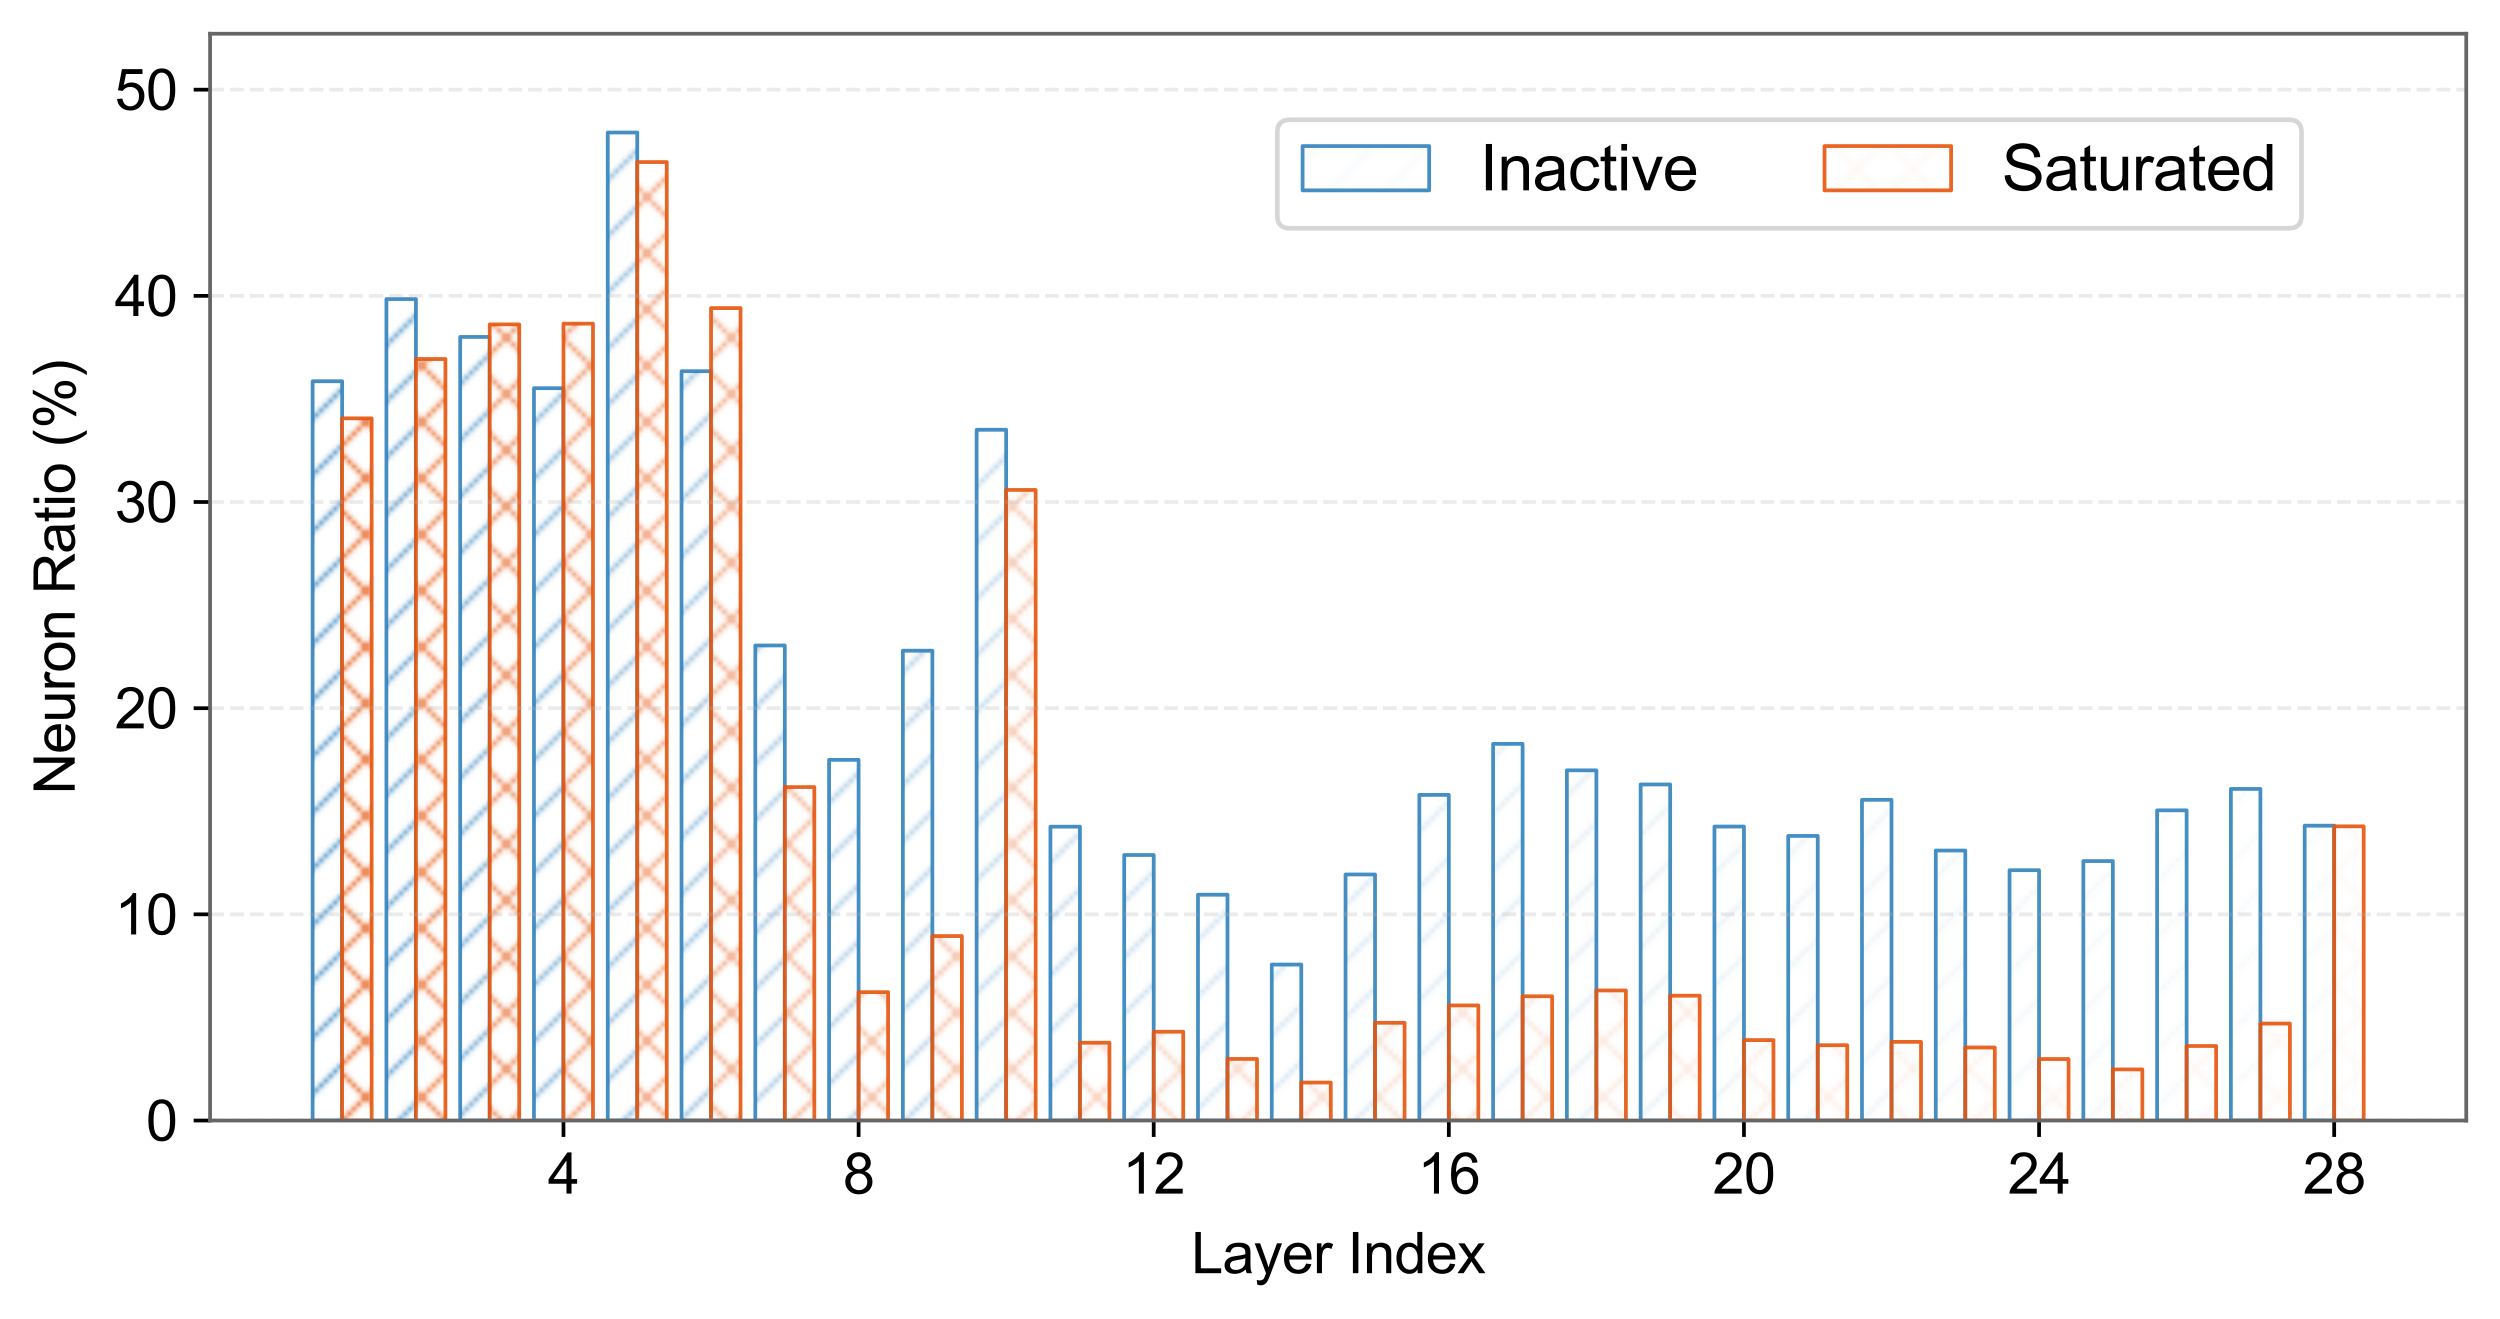 <?xml version="1.0" encoding="utf-8" standalone="no"?>
<!DOCTYPE svg PUBLIC "-//W3C//DTD SVG 1.1//EN"
  "http://www.w3.org/Graphics/SVG/1.1/DTD/svg11.dtd">
<svg xmlns:xlink="http://www.w3.org/1999/xlink" width="533.231pt" height="281.289pt" viewBox="0 0 533.231 281.289" xmlns="http://www.w3.org/2000/svg" version="1.1">
 <defs>
  <style type="text/css">*{stroke-linejoin: round; stroke-linecap: butt}</style>
 </defs>
 <g id="figure_1">
  <g id="patch_1">
   <path d="M 0 281.289 
L 533.231 281.289 
L 533.231 0 
L 0 0 
z
" style="fill: #ffffff"/>
  </g>
  <g id="axes_1">
   <g id="patch_2">
    <path d="M 44.807 239 
L 526.031 239 
L 526.031 7.2 
L 44.807 7.2 
z
" style="fill: #ffffff"/>
   </g>
   <g id="patch_3">
    <path d="M 66.681 239 
L 72.976 239 
L 72.976 81.314 
L 66.681 81.314 
z
" clip-path="url(#pd4baf817d5)" style="fill: url(#h9d0a5154a1); opacity: 0.9; stroke: #3182bd; stroke-width: 0.8; stroke-linejoin: miter"/>
   </g>
   <g id="patch_4">
    <path d="M 82.418 239 
L 88.712 239 
L 88.712 63.789 
L 82.418 63.789 
z
" clip-path="url(#pd4baf817d5)" style="fill: url(#h9d0a5154a1); opacity: 0.9; stroke: #3182bd; stroke-width: 0.8; stroke-linejoin: miter"/>
   </g>
   <g id="patch_5">
    <path d="M 98.154 239 
L 104.449 239 
L 104.449 71.867 
L 98.154 71.867 
z
" clip-path="url(#pd4baf817d5)" style="fill: url(#h9d0a5154a1); opacity: 0.9; stroke: #3182bd; stroke-width: 0.8; stroke-linejoin: miter"/>
   </g>
   <g id="patch_6">
    <path d="M 113.891 239 
L 120.186 239 
L 120.186 82.8 
L 113.891 82.8 
z
" clip-path="url(#pd4baf817d5)" style="fill: url(#h9d0a5154a1); opacity: 0.9; stroke: #3182bd; stroke-width: 0.8; stroke-linejoin: miter"/>
   </g>
   <g id="patch_7">
    <path d="M 129.628 239 
L 135.922 239 
L 135.922 28.273 
L 129.628 28.273 
z
" clip-path="url(#pd4baf817d5)" style="fill: url(#h9d0a5154a1); opacity: 0.9; stroke: #3182bd; stroke-width: 0.8; stroke-linejoin: miter"/>
   </g>
   <g id="patch_8">
    <path d="M 145.364 239 
L 151.659 239 
L 151.659 79.179 
L 145.364 79.179 
z
" clip-path="url(#pd4baf817d5)" style="fill: url(#h9d0a5154a1); opacity: 0.9; stroke: #3182bd; stroke-width: 0.8; stroke-linejoin: miter"/>
   </g>
   <g id="patch_9">
    <path d="M 161.101 239 
L 167.395 239 
L 167.395 137.675 
L 161.101 137.675 
z
" clip-path="url(#pd4baf817d5)" style="fill: url(#h9d0a5154a1); opacity: 0.9; stroke: #3182bd; stroke-width: 0.8; stroke-linejoin: miter"/>
   </g>
   <g id="patch_10">
    <path d="M 176.837 239 
L 183.132 239 
L 183.132 162.072 
L 176.837 162.072 
z
" clip-path="url(#pd4baf817d5)" style="fill: url(#h9d0a5154a1); opacity: 0.9; stroke: #3182bd; stroke-width: 0.8; stroke-linejoin: miter"/>
   </g>
   <g id="patch_11">
    <path d="M 192.574 239 
L 198.868 239 
L 198.868 138.79 
L 192.574 138.79 
z
" clip-path="url(#pd4baf817d5)" style="fill: url(#h9d0a5154a1); opacity: 0.9; stroke: #3182bd; stroke-width: 0.8; stroke-linejoin: miter"/>
   </g>
   <g id="patch_12">
    <path d="M 208.31 239 
L 214.605 239 
L 214.605 91.667 
L 208.31 91.667 
z
" clip-path="url(#pd4baf817d5)" style="fill: url(#h9d0a5154a1); opacity: 0.9; stroke: #3182bd; stroke-width: 0.8; stroke-linejoin: miter"/>
   </g>
   <g id="patch_13">
    <path d="M 224.047 239 
L 230.341 239 
L 230.341 176.325 
L 224.047 176.325 
z
" clip-path="url(#pd4baf817d5)" style="fill: url(#h9d0a5154a1); opacity: 0.9; stroke: #3182bd; stroke-width: 0.8; stroke-linejoin: miter"/>
   </g>
   <g id="patch_14">
    <path d="M 239.783 239 
L 246.078 239 
L 246.078 182.36 
L 239.783 182.36 
z
" clip-path="url(#pd4baf817d5)" style="fill: url(#h9d0a5154a1); opacity: 0.9; stroke: #3182bd; stroke-width: 0.8; stroke-linejoin: miter"/>
   </g>
   <g id="patch_15">
    <path d="M 255.52 239 
L 261.815 239 
L 261.815 190.833 
L 255.52 190.833 
z
" clip-path="url(#pd4baf817d5)" style="fill: url(#h9d0a5154a1); opacity: 0.9; stroke: #3182bd; stroke-width: 0.8; stroke-linejoin: miter"/>
   </g>
   <g id="patch_16">
    <path d="M 271.256 239 
L 277.551 239 
L 277.551 205.736 
L 271.256 205.736 
z
" clip-path="url(#pd4baf817d5)" style="fill: url(#h9d0a5154a1); opacity: 0.9; stroke: #3182bd; stroke-width: 0.8; stroke-linejoin: miter"/>
   </g>
   <g id="patch_17">
    <path d="M 286.993 239 
L 293.288 239 
L 293.288 186.515 
L 286.993 186.515 
z
" clip-path="url(#pd4baf817d5)" style="fill: url(#h9d0a5154a1); opacity: 0.9; stroke: #3182bd; stroke-width: 0.8; stroke-linejoin: miter"/>
   </g>
   <g id="patch_18">
    <path d="M 302.73 239 
L 309.024 239 
L 309.024 169.547 
L 302.73 169.547 
z
" clip-path="url(#pd4baf817d5)" style="fill: url(#h9d0a5154a1); opacity: 0.9; stroke: #3182bd; stroke-width: 0.8; stroke-linejoin: miter"/>
   </g>
   <g id="patch_19">
    <path d="M 318.466 239 
L 324.761 239 
L 324.761 158.66 
L 318.466 158.66 
z
" clip-path="url(#pd4baf817d5)" style="fill: url(#h9d0a5154a1); opacity: 0.9; stroke: #3182bd; stroke-width: 0.8; stroke-linejoin: miter"/>
   </g>
   <g id="patch_20">
    <path d="M 334.203 239 
L 340.497 239 
L 340.497 164.301 
L 334.203 164.301 
z
" clip-path="url(#pd4baf817d5)" style="fill: url(#h9d0a5154a1); opacity: 0.9; stroke: #3182bd; stroke-width: 0.8; stroke-linejoin: miter"/>
   </g>
   <g id="patch_21">
    <path d="M 349.939 239 
L 356.234 239 
L 356.234 167.318 
L 349.939 167.318 
z
" clip-path="url(#pd4baf817d5)" style="fill: url(#h9d0a5154a1); opacity: 0.9; stroke: #3182bd; stroke-width: 0.8; stroke-linejoin: miter"/>
   </g>
   <g id="patch_22">
    <path d="M 365.676 239 
L 371.97 239 
L 371.97 176.302 
L 365.676 176.302 
z
" clip-path="url(#pd4baf817d5)" style="fill: url(#h9d0a5154a1); opacity: 0.9; stroke: #3182bd; stroke-width: 0.8; stroke-linejoin: miter"/>
   </g>
   <g id="patch_23">
    <path d="M 381.412 239 
L 387.707 239 
L 387.707 178.298 
L 381.412 178.298 
z
" clip-path="url(#pd4baf817d5)" style="fill: url(#h9d0a5154a1); opacity: 0.9; stroke: #3182bd; stroke-width: 0.8; stroke-linejoin: miter"/>
   </g>
   <g id="patch_24">
    <path d="M 397.149 239 
L 403.444 239 
L 403.444 170.591 
L 397.149 170.591 
z
" clip-path="url(#pd4baf817d5)" style="fill: url(#h9d0a5154a1); opacity: 0.9; stroke: #3182bd; stroke-width: 0.8; stroke-linejoin: miter"/>
   </g>
   <g id="patch_25">
    <path d="M 412.885 239 
L 419.18 239 
L 419.18 181.409 
L 412.885 181.409 
z
" clip-path="url(#pd4baf817d5)" style="fill: url(#h9d0a5154a1); opacity: 0.9; stroke: #3182bd; stroke-width: 0.8; stroke-linejoin: miter"/>
   </g>
   <g id="patch_26">
    <path d="M 428.622 239 
L 434.917 239 
L 434.917 185.61 
L 428.622 185.61 
z
" clip-path="url(#pd4baf817d5)" style="fill: url(#h9d0a5154a1); opacity: 0.9; stroke: #3182bd; stroke-width: 0.8; stroke-linejoin: miter"/>
   </g>
   <g id="patch_27">
    <path d="M 444.359 239 
L 450.653 239 
L 450.653 183.66 
L 444.359 183.66 
z
" clip-path="url(#pd4baf817d5)" style="fill: url(#h9d0a5154a1); opacity: 0.9; stroke: #3182bd; stroke-width: 0.8; stroke-linejoin: miter"/>
   </g>
   <g id="patch_28">
    <path d="M 460.095 239 
L 466.39 239 
L 466.39 172.843 
L 460.095 172.843 
z
" clip-path="url(#pd4baf817d5)" style="fill: url(#h9d0a5154a1); opacity: 0.9; stroke: #3182bd; stroke-width: 0.8; stroke-linejoin: miter"/>
   </g>
   <g id="patch_29">
    <path d="M 475.832 239 
L 482.126 239 
L 482.126 168.27 
L 475.832 168.27 
z
" clip-path="url(#pd4baf817d5)" style="fill: url(#h9d0a5154a1); opacity: 0.9; stroke: #3182bd; stroke-width: 0.8; stroke-linejoin: miter"/>
   </g>
   <g id="patch_30">
    <path d="M 491.568 239 
L 497.863 239 
L 497.863 176.116 
L 491.568 176.116 
z
" clip-path="url(#pd4baf817d5)" style="fill: url(#h9d0a5154a1); opacity: 0.9; stroke: #3182bd; stroke-width: 0.8; stroke-linejoin: miter"/>
   </g>
   <g id="patch_31">
    <path d="M 72.976 239 
L 79.271 239 
L 79.271 89.23 
L 72.976 89.23 
z
" clip-path="url(#pd4baf817d5)" style="fill: url(#h0ebaa234c3); opacity: 0.9; stroke: #e6550d; stroke-width: 0.8; stroke-linejoin: miter"/>
   </g>
   <g id="patch_32">
    <path d="M 88.712 239 
L 95.007 239 
L 95.007 76.579 
L 88.712 76.579 
z
" clip-path="url(#pd4baf817d5)" style="fill: url(#h0ebaa234c3); opacity: 0.9; stroke: #e6550d; stroke-width: 0.8; stroke-linejoin: miter"/>
   </g>
   <g id="patch_33">
    <path d="M 104.449 239 
L 110.744 239 
L 110.744 69.197 
L 104.449 69.197 
z
" clip-path="url(#pd4baf817d5)" style="fill: url(#h0ebaa234c3); opacity: 0.9; stroke: #e6550d; stroke-width: 0.8; stroke-linejoin: miter"/>
   </g>
   <g id="patch_34">
    <path d="M 120.186 239 
L 126.48 239 
L 126.48 69.035 
L 120.186 69.035 
z
" clip-path="url(#pd4baf817d5)" style="fill: url(#h0ebaa234c3); opacity: 0.9; stroke: #e6550d; stroke-width: 0.8; stroke-linejoin: miter"/>
   </g>
   <g id="patch_35">
    <path d="M 135.922 239 
L 142.217 239 
L 142.217 34.563 
L 135.922 34.563 
z
" clip-path="url(#pd4baf817d5)" style="fill: url(#h0ebaa234c3); opacity: 0.9; stroke: #e6550d; stroke-width: 0.8; stroke-linejoin: miter"/>
   </g>
   <g id="patch_36">
    <path d="M 151.659 239 
L 157.953 239 
L 157.953 65.715 
L 151.659 65.715 
z
" clip-path="url(#pd4baf817d5)" style="fill: url(#h0ebaa234c3); opacity: 0.9; stroke: #e6550d; stroke-width: 0.8; stroke-linejoin: miter"/>
   </g>
   <g id="patch_37">
    <path d="M 167.395 239 
L 173.69 239 
L 173.69 167.875 
L 167.395 167.875 
z
" clip-path="url(#pd4baf817d5)" style="fill: url(#h0ebaa234c3); opacity: 0.9; stroke: #e6550d; stroke-width: 0.8; stroke-linejoin: miter"/>
   </g>
   <g id="patch_38">
    <path d="M 183.132 239 
L 189.426 239 
L 189.426 211.609 
L 183.132 211.609 
z
" clip-path="url(#pd4baf817d5)" style="fill: url(#h0ebaa234c3); opacity: 0.9; stroke: #e6550d; stroke-width: 0.8; stroke-linejoin: miter"/>
   </g>
   <g id="patch_39">
    <path d="M 198.868 239 
L 205.163 239 
L 205.163 199.654 
L 198.868 199.654 
z
" clip-path="url(#pd4baf817d5)" style="fill: url(#h0ebaa234c3); opacity: 0.9; stroke: #e6550d; stroke-width: 0.8; stroke-linejoin: miter"/>
   </g>
   <g id="patch_40">
    <path d="M 214.605 239 
L 220.9 239 
L 220.9 104.504 
L 214.605 104.504 
z
" clip-path="url(#pd4baf817d5)" style="fill: url(#h0ebaa234c3); opacity: 0.9; stroke: #e6550d; stroke-width: 0.8; stroke-linejoin: miter"/>
   </g>
   <g id="patch_41">
    <path d="M 230.341 239 
L 236.636 239 
L 236.636 222.403 
L 230.341 222.403 
z
" clip-path="url(#pd4baf817d5)" style="fill: url(#h0ebaa234c3); opacity: 0.9; stroke: #e6550d; stroke-width: 0.8; stroke-linejoin: miter"/>
   </g>
   <g id="patch_42">
    <path d="M 246.078 239 
L 252.373 239 
L 252.373 220.058 
L 246.078 220.058 
z
" clip-path="url(#pd4baf817d5)" style="fill: url(#h0ebaa234c3); opacity: 0.9; stroke: #e6550d; stroke-width: 0.8; stroke-linejoin: miter"/>
   </g>
   <g id="patch_43">
    <path d="M 261.815 239 
L 268.109 239 
L 268.109 225.861 
L 261.815 225.861 
z
" clip-path="url(#pd4baf817d5)" style="fill: url(#h0ebaa234c3); opacity: 0.9; stroke: #e6550d; stroke-width: 0.8; stroke-linejoin: miter"/>
   </g>
   <g id="patch_44">
    <path d="M 277.551 239 
L 283.846 239 
L 283.846 230.899 
L 277.551 230.899 
z
" clip-path="url(#pd4baf817d5)" style="fill: url(#h0ebaa234c3); opacity: 0.9; stroke: #e6550d; stroke-width: 0.8; stroke-linejoin: miter"/>
   </g>
   <g id="patch_45">
    <path d="M 293.288 239 
L 299.582 239 
L 299.582 218.155 
L 293.288 218.155 
z
" clip-path="url(#pd4baf817d5)" style="fill: url(#h0ebaa234c3); opacity: 0.9; stroke: #e6550d; stroke-width: 0.8; stroke-linejoin: miter"/>
   </g>
   <g id="patch_46">
    <path d="M 309.024 239 
L 315.319 239 
L 315.319 214.441 
L 309.024 214.441 
z
" clip-path="url(#pd4baf817d5)" style="fill: url(#h0ebaa234c3); opacity: 0.9; stroke: #e6550d; stroke-width: 0.8; stroke-linejoin: miter"/>
   </g>
   <g id="patch_47">
    <path d="M 324.761 239 
L 331.055 239 
L 331.055 212.491 
L 324.761 212.491 
z
" clip-path="url(#pd4baf817d5)" style="fill: url(#h0ebaa234c3); opacity: 0.9; stroke: #e6550d; stroke-width: 0.8; stroke-linejoin: miter"/>
   </g>
   <g id="patch_48">
    <path d="M 340.497 239 
L 346.792 239 
L 346.792 211.261 
L 340.497 211.261 
z
" clip-path="url(#pd4baf817d5)" style="fill: url(#h0ebaa234c3); opacity: 0.9; stroke: #e6550d; stroke-width: 0.8; stroke-linejoin: miter"/>
   </g>
   <g id="patch_49">
    <path d="M 356.234 239 
L 362.528 239 
L 362.528 212.375 
L 356.234 212.375 
z
" clip-path="url(#pd4baf817d5)" style="fill: url(#h0ebaa234c3); opacity: 0.9; stroke: #e6550d; stroke-width: 0.8; stroke-linejoin: miter"/>
   </g>
   <g id="patch_50">
    <path d="M 371.97 239 
L 378.265 239 
L 378.265 221.846 
L 371.97 221.846 
z
" clip-path="url(#pd4baf817d5)" style="fill: url(#h0ebaa234c3); opacity: 0.9; stroke: #e6550d; stroke-width: 0.8; stroke-linejoin: miter"/>
   </g>
   <g id="patch_51">
    <path d="M 387.707 239 
L 394.002 239 
L 394.002 222.937 
L 387.707 222.937 
z
" clip-path="url(#pd4baf817d5)" style="fill: url(#h0ebaa234c3); opacity: 0.9; stroke: #e6550d; stroke-width: 0.8; stroke-linejoin: miter"/>
   </g>
   <g id="patch_52">
    <path d="M 403.444 239 
L 409.738 239 
L 409.738 222.217 
L 403.444 222.217 
z
" clip-path="url(#pd4baf817d5)" style="fill: url(#h0ebaa234c3); opacity: 0.9; stroke: #e6550d; stroke-width: 0.8; stroke-linejoin: miter"/>
   </g>
   <g id="patch_53">
    <path d="M 419.18 239 
L 425.475 239 
L 425.475 223.424 
L 419.18 223.424 
z
" clip-path="url(#pd4baf817d5)" style="fill: url(#h0ebaa234c3); opacity: 0.9; stroke: #e6550d; stroke-width: 0.8; stroke-linejoin: miter"/>
   </g>
   <g id="patch_54">
    <path d="M 434.917 239 
L 441.211 239 
L 441.211 225.885 
L 434.917 225.885 
z
" clip-path="url(#pd4baf817d5)" style="fill: url(#h0ebaa234c3); opacity: 0.9; stroke: #e6550d; stroke-width: 0.8; stroke-linejoin: miter"/>
   </g>
   <g id="patch_55">
    <path d="M 450.653 239 
L 456.948 239 
L 456.948 228.09 
L 450.653 228.09 
z
" clip-path="url(#pd4baf817d5)" style="fill: url(#h0ebaa234c3); opacity: 0.9; stroke: #e6550d; stroke-width: 0.8; stroke-linejoin: miter"/>
   </g>
   <g id="patch_56">
    <path d="M 466.39 239 
L 472.684 239 
L 472.684 223.099 
L 466.39 223.099 
z
" clip-path="url(#pd4baf817d5)" style="fill: url(#h0ebaa234c3); opacity: 0.9; stroke: #e6550d; stroke-width: 0.8; stroke-linejoin: miter"/>
   </g>
   <g id="patch_57">
    <path d="M 482.126 239 
L 488.421 239 
L 488.421 218.317 
L 482.126 218.317 
z
" clip-path="url(#pd4baf817d5)" style="fill: url(#h0ebaa234c3); opacity: 0.9; stroke: #e6550d; stroke-width: 0.8; stroke-linejoin: miter"/>
   </g>
   <g id="patch_58">
    <path d="M 497.863 239 
L 504.157 239 
L 504.157 176.255 
L 497.863 176.255 
z
" clip-path="url(#pd4baf817d5)" style="fill: url(#h0ebaa234c3); opacity: 0.9; stroke: #e6550d; stroke-width: 0.8; stroke-linejoin: miter"/>
   </g>
   <g id="matplotlib.axis_1">
    <g id="xtick_1">
     <g id="line2d_1">
      <defs>
       <path id="m89a01d9998" d="M 0 0 
L 0 3.5 
" style="stroke: #000000; stroke-width: 0.8"/>
      </defs>
      <g>
       <use xlink:href="#m89a01d9998" x="120.186" y="239" style="stroke: #000000; stroke-width: 0.8"/>
      </g>
     </g>
     <g id="text_1">
      <!-- 4 -->
      <g transform="translate(116.849 254.589) scale(0.12 -0.12)">
       <defs>
        <path id="ArialMT-34" d="M 2069 0 
L 2069 1097 
L 81 1097 
L 81 1613 
L 2172 4581 
L 2631 4581 
L 2631 1613 
L 3250 1613 
L 3250 1097 
L 2631 1097 
L 2631 0 
L 2069 0 
z
M 2069 1613 
L 2069 3678 
L 634 1613 
L 2069 1613 
z
" transform="scale(0.016)"/>
       </defs>
       <use xlink:href="#ArialMT-34"/>
      </g>
     </g>
    </g>
    <g id="xtick_2">
     <g id="line2d_2">
      <g>
       <use xlink:href="#m89a01d9998" x="183.132" y="239" style="stroke: #000000; stroke-width: 0.8"/>
      </g>
     </g>
     <g id="text_2">
      <!-- 8 -->
      <g transform="translate(179.795 254.589) scale(0.12 -0.12)">
       <defs>
        <path id="ArialMT-38" d="M 1131 2484 
Q 781 2613 612 2850 
Q 444 3088 444 3419 
Q 444 3919 803 4259 
Q 1163 4600 1759 4600 
Q 2359 4600 2725 4251 
Q 3091 3903 3091 3403 
Q 3091 3084 2923 2848 
Q 2756 2613 2416 2484 
Q 2838 2347 3058 2040 
Q 3278 1734 3278 1309 
Q 3278 722 2862 322 
Q 2447 -78 1769 -78 
Q 1091 -78 675 323 
Q 259 725 259 1325 
Q 259 1772 486 2073 
Q 713 2375 1131 2484 
z
M 1019 3438 
Q 1019 3113 1228 2906 
Q 1438 2700 1772 2700 
Q 2097 2700 2305 2904 
Q 2513 3109 2513 3406 
Q 2513 3716 2298 3927 
Q 2084 4138 1766 4138 
Q 1444 4138 1231 3931 
Q 1019 3725 1019 3438 
z
M 838 1322 
Q 838 1081 952 856 
Q 1066 631 1291 507 
Q 1516 384 1775 384 
Q 2178 384 2440 643 
Q 2703 903 2703 1303 
Q 2703 1709 2433 1975 
Q 2163 2241 1756 2241 
Q 1359 2241 1098 1978 
Q 838 1716 838 1322 
z
" transform="scale(0.016)"/>
       </defs>
       <use xlink:href="#ArialMT-38"/>
      </g>
     </g>
    </g>
    <g id="xtick_3">
     <g id="line2d_3">
      <g>
       <use xlink:href="#m89a01d9998" x="246.078" y="239" style="stroke: #000000; stroke-width: 0.8"/>
      </g>
     </g>
     <g id="text_3">
      <!-- 12 -->
      <g transform="translate(239.405 254.589) scale(0.12 -0.12)">
       <defs>
        <path id="ArialMT-31" d="M 2384 0 
L 1822 0 
L 1822 3584 
Q 1619 3391 1289 3197 
Q 959 3003 697 2906 
L 697 3450 
Q 1169 3672 1522 3987 
Q 1875 4303 2022 4600 
L 2384 4600 
L 2384 0 
z
" transform="scale(0.016)"/>
        <path id="ArialMT-32" d="M 3222 541 
L 3222 0 
L 194 0 
Q 188 203 259 391 
Q 375 700 629 1000 
Q 884 1300 1366 1694 
Q 2113 2306 2375 2664 
Q 2638 3022 2638 3341 
Q 2638 3675 2398 3904 
Q 2159 4134 1775 4134 
Q 1369 4134 1125 3890 
Q 881 3647 878 3216 
L 300 3275 
Q 359 3922 746 4261 
Q 1134 4600 1788 4600 
Q 2447 4600 2831 4234 
Q 3216 3869 3216 3328 
Q 3216 3053 3103 2787 
Q 2991 2522 2730 2228 
Q 2469 1934 1863 1422 
Q 1356 997 1212 845 
Q 1069 694 975 541 
L 3222 541 
z
" transform="scale(0.016)"/>
       </defs>
       <use xlink:href="#ArialMT-31"/>
       <use xlink:href="#ArialMT-32" x="55.615"/>
      </g>
     </g>
    </g>
    <g id="xtick_4">
     <g id="line2d_4">
      <g>
       <use xlink:href="#m89a01d9998" x="309.024" y="239" style="stroke: #000000; stroke-width: 0.8"/>
      </g>
     </g>
     <g id="text_4">
      <!-- 16 -->
      <g transform="translate(302.351 254.589) scale(0.12 -0.12)">
       <defs>
        <path id="ArialMT-36" d="M 3184 3459 
L 2625 3416 
Q 2550 3747 2413 3897 
Q 2184 4138 1850 4138 
Q 1581 4138 1378 3988 
Q 1113 3794 959 3422 
Q 806 3050 800 2363 
Q 1003 2672 1297 2822 
Q 1591 2972 1913 2972 
Q 2475 2972 2870 2558 
Q 3266 2144 3266 1488 
Q 3266 1056 3080 686 
Q 2894 316 2569 119 
Q 2244 -78 1831 -78 
Q 1128 -78 684 439 
Q 241 956 241 2144 
Q 241 3472 731 4075 
Q 1159 4600 1884 4600 
Q 2425 4600 2770 4297 
Q 3116 3994 3184 3459 
z
M 888 1484 
Q 888 1194 1011 928 
Q 1134 663 1356 523 
Q 1578 384 1822 384 
Q 2178 384 2434 671 
Q 2691 959 2691 1453 
Q 2691 1928 2437 2201 
Q 2184 2475 1800 2475 
Q 1419 2475 1153 2201 
Q 888 1928 888 1484 
z
" transform="scale(0.016)"/>
       </defs>
       <use xlink:href="#ArialMT-31"/>
       <use xlink:href="#ArialMT-36" x="55.615"/>
      </g>
     </g>
    </g>
    <g id="xtick_5">
     <g id="line2d_5">
      <g>
       <use xlink:href="#m89a01d9998" x="371.97" y="239" style="stroke: #000000; stroke-width: 0.8"/>
      </g>
     </g>
     <g id="text_5">
      <!-- 20 -->
      <g transform="translate(365.297 254.589) scale(0.12 -0.12)">
       <defs>
        <path id="ArialMT-30" d="M 266 2259 
Q 266 3072 433 3567 
Q 600 4063 929 4331 
Q 1259 4600 1759 4600 
Q 2128 4600 2406 4451 
Q 2684 4303 2865 4023 
Q 3047 3744 3150 3342 
Q 3253 2941 3253 2259 
Q 3253 1453 3087 958 
Q 2922 463 2592 192 
Q 2263 -78 1759 -78 
Q 1097 -78 719 397 
Q 266 969 266 2259 
z
M 844 2259 
Q 844 1131 1108 757 
Q 1372 384 1759 384 
Q 2147 384 2411 759 
Q 2675 1134 2675 2259 
Q 2675 3391 2411 3762 
Q 2147 4134 1753 4134 
Q 1366 4134 1134 3806 
Q 844 3388 844 2259 
z
" transform="scale(0.016)"/>
       </defs>
       <use xlink:href="#ArialMT-32"/>
       <use xlink:href="#ArialMT-30" x="55.615"/>
      </g>
     </g>
    </g>
    <g id="xtick_6">
     <g id="line2d_6">
      <g>
       <use xlink:href="#m89a01d9998" x="434.917" y="239" style="stroke: #000000; stroke-width: 0.8"/>
      </g>
     </g>
     <g id="text_6">
      <!-- 24 -->
      <g transform="translate(428.243 254.589) scale(0.12 -0.12)">
       <use xlink:href="#ArialMT-32"/>
       <use xlink:href="#ArialMT-34" x="55.615"/>
      </g>
     </g>
    </g>
    <g id="xtick_7">
     <g id="line2d_7">
      <g>
       <use xlink:href="#m89a01d9998" x="497.863" y="239" style="stroke: #000000; stroke-width: 0.8"/>
      </g>
     </g>
     <g id="text_7">
      <!-- 28 -->
      <g transform="translate(491.19 254.589) scale(0.12 -0.12)">
       <use xlink:href="#ArialMT-32"/>
       <use xlink:href="#ArialMT-38" x="55.615"/>
      </g>
     </g>
    </g>
    <g id="text_8">
     <!-- Layer Index -->
     <g transform="translate(254.068 271.564) scale(0.12 -0.12)">
      <defs>
       <path id="ArialMT-4c" d="M 469 0 
L 469 4581 
L 1075 4581 
L 1075 541 
L 3331 541 
L 3331 0 
L 469 0 
z
" transform="scale(0.016)"/>
       <path id="ArialMT-61" d="M 2588 409 
Q 2275 144 1986 34 
Q 1697 -75 1366 -75 
Q 819 -75 525 192 
Q 231 459 231 875 
Q 231 1119 342 1320 
Q 453 1522 633 1644 
Q 813 1766 1038 1828 
Q 1203 1872 1538 1913 
Q 2219 1994 2541 2106 
Q 2544 2222 2544 2253 
Q 2544 2597 2384 2738 
Q 2169 2928 1744 2928 
Q 1347 2928 1158 2789 
Q 969 2650 878 2297 
L 328 2372 
Q 403 2725 575 2942 
Q 747 3159 1072 3276 
Q 1397 3394 1825 3394 
Q 2250 3394 2515 3294 
Q 2781 3194 2906 3042 
Q 3031 2891 3081 2659 
Q 3109 2516 3109 2141 
L 3109 1391 
Q 3109 606 3145 398 
Q 3181 191 3288 0 
L 2700 0 
Q 2613 175 2588 409 
z
M 2541 1666 
Q 2234 1541 1622 1453 
Q 1275 1403 1131 1340 
Q 988 1278 909 1158 
Q 831 1038 831 891 
Q 831 666 1001 516 
Q 1172 366 1500 366 
Q 1825 366 2078 508 
Q 2331 650 2450 897 
Q 2541 1088 2541 1459 
L 2541 1666 
z
" transform="scale(0.016)"/>
       <path id="ArialMT-79" d="M 397 -1278 
L 334 -750 
Q 519 -800 656 -800 
Q 844 -800 956 -737 
Q 1069 -675 1141 -563 
Q 1194 -478 1313 -144 
Q 1328 -97 1363 -6 
L 103 3319 
L 709 3319 
L 1400 1397 
Q 1534 1031 1641 628 
Q 1738 1016 1872 1384 
L 2581 3319 
L 3144 3319 
L 1881 -56 
Q 1678 -603 1566 -809 
Q 1416 -1088 1222 -1217 
Q 1028 -1347 759 -1347 
Q 597 -1347 397 -1278 
z
" transform="scale(0.016)"/>
       <path id="ArialMT-65" d="M 2694 1069 
L 3275 997 
Q 3138 488 2766 206 
Q 2394 -75 1816 -75 
Q 1088 -75 661 373 
Q 234 822 234 1631 
Q 234 2469 665 2931 
Q 1097 3394 1784 3394 
Q 2450 3394 2872 2941 
Q 3294 2488 3294 1666 
Q 3294 1616 3291 1516 
L 816 1516 
Q 847 969 1125 678 
Q 1403 388 1819 388 
Q 2128 388 2347 550 
Q 2566 713 2694 1069 
z
M 847 1978 
L 2700 1978 
Q 2663 2397 2488 2606 
Q 2219 2931 1791 2931 
Q 1403 2931 1139 2672 
Q 875 2413 847 1978 
z
" transform="scale(0.016)"/>
       <path id="ArialMT-72" d="M 416 0 
L 416 3319 
L 922 3319 
L 922 2816 
Q 1116 3169 1280 3281 
Q 1444 3394 1641 3394 
Q 1925 3394 2219 3213 
L 2025 2691 
Q 1819 2813 1613 2813 
Q 1428 2813 1281 2702 
Q 1134 2591 1072 2394 
Q 978 2094 978 1738 
L 978 0 
L 416 0 
z
" transform="scale(0.016)"/>
       <path id="ArialMT-20" transform="scale(0.016)"/>
       <path id="ArialMT-49" d="M 597 0 
L 597 4581 
L 1203 4581 
L 1203 0 
L 597 0 
z
" transform="scale(0.016)"/>
       <path id="ArialMT-6e" d="M 422 0 
L 422 3319 
L 928 3319 
L 928 2847 
Q 1294 3394 1984 3394 
Q 2284 3394 2536 3286 
Q 2788 3178 2913 3003 
Q 3038 2828 3088 2588 
Q 3119 2431 3119 2041 
L 3119 0 
L 2556 0 
L 2556 2019 
Q 2556 2363 2490 2533 
Q 2425 2703 2258 2804 
Q 2091 2906 1866 2906 
Q 1506 2906 1245 2678 
Q 984 2450 984 1813 
L 984 0 
L 422 0 
z
" transform="scale(0.016)"/>
       <path id="ArialMT-64" d="M 2575 0 
L 2575 419 
Q 2259 -75 1647 -75 
Q 1250 -75 917 144 
Q 584 363 401 755 
Q 219 1147 219 1656 
Q 219 2153 384 2558 
Q 550 2963 881 3178 
Q 1213 3394 1622 3394 
Q 1922 3394 2156 3267 
Q 2391 3141 2538 2938 
L 2538 4581 
L 3097 4581 
L 3097 0 
L 2575 0 
z
M 797 1656 
Q 797 1019 1065 703 
Q 1334 388 1700 388 
Q 2069 388 2326 689 
Q 2584 991 2584 1609 
Q 2584 2291 2321 2609 
Q 2059 2928 1675 2928 
Q 1300 2928 1048 2622 
Q 797 2316 797 1656 
z
" transform="scale(0.016)"/>
       <path id="ArialMT-78" d="M 47 0 
L 1259 1725 
L 138 3319 
L 841 3319 
L 1350 2541 
Q 1494 2319 1581 2169 
Q 1719 2375 1834 2534 
L 2394 3319 
L 3066 3319 
L 1919 1756 
L 3153 0 
L 2463 0 
L 1781 1031 
L 1600 1309 
L 728 0 
L 47 0 
z
" transform="scale(0.016)"/>
      </defs>
      <use xlink:href="#ArialMT-4c"/>
      <use xlink:href="#ArialMT-61" x="55.615"/>
      <use xlink:href="#ArialMT-79" x="111.23"/>
      <use xlink:href="#ArialMT-65" x="161.23"/>
      <use xlink:href="#ArialMT-72" x="216.846"/>
      <use xlink:href="#ArialMT-20" x="250.146"/>
      <use xlink:href="#ArialMT-49" x="277.93"/>
      <use xlink:href="#ArialMT-6e" x="305.713"/>
      <use xlink:href="#ArialMT-64" x="361.328"/>
      <use xlink:href="#ArialMT-65" x="416.943"/>
      <use xlink:href="#ArialMT-78" x="472.559"/>
     </g>
    </g>
   </g>
   <g id="matplotlib.axis_2">
    <g id="ytick_1">
     <g id="line2d_8">
      <path d="M 44.807 239 
L 526.031 239 
" clip-path="url(#pd4baf817d5)" style="fill: none; stroke-dasharray: 2.96,1.28; stroke-dashoffset: 0; stroke: #b0b0b0; stroke-opacity: 0.25; stroke-width: 0.8"/>
     </g>
     <g id="line2d_9">
      <defs>
       <path id="m7d23defec2" d="M 0 0 
L -3.5 0 
" style="stroke: #000000; stroke-width: 0.8"/>
      </defs>
      <g>
       <use xlink:href="#m7d23defec2" x="44.807" y="239" style="stroke: #000000; stroke-width: 0.8"/>
      </g>
     </g>
     <g id="text_9">
      <!-- 0 -->
      <g transform="translate(31.134 243.295) scale(0.12 -0.12)">
       <use xlink:href="#ArialMT-30"/>
      </g>
     </g>
    </g>
    <g id="ytick_2">
     <g id="line2d_10">
      <path d="M 44.807 195.025 
L 526.031 195.025 
" clip-path="url(#pd4baf817d5)" style="fill: none; stroke-dasharray: 2.96,1.28; stroke-dashoffset: 0; stroke: #b0b0b0; stroke-opacity: 0.25; stroke-width: 0.8"/>
     </g>
     <g id="line2d_11">
      <g>
       <use xlink:href="#m7d23defec2" x="44.807" y="195.025" style="stroke: #000000; stroke-width: 0.8"/>
      </g>
     </g>
     <g id="text_10">
      <!-- 10 -->
      <g transform="translate(24.461 199.32) scale(0.12 -0.12)">
       <use xlink:href="#ArialMT-31"/>
       <use xlink:href="#ArialMT-30" x="55.615"/>
      </g>
     </g>
    </g>
    <g id="ytick_3">
     <g id="line2d_12">
      <path d="M 44.807 151.051 
L 526.031 151.051 
" clip-path="url(#pd4baf817d5)" style="fill: none; stroke-dasharray: 2.96,1.28; stroke-dashoffset: 0; stroke: #b0b0b0; stroke-opacity: 0.25; stroke-width: 0.8"/>
     </g>
     <g id="line2d_13">
      <g>
       <use xlink:href="#m7d23defec2" x="44.807" y="151.051" style="stroke: #000000; stroke-width: 0.8"/>
      </g>
     </g>
     <g id="text_11">
      <!-- 20 -->
      <g transform="translate(24.461 155.345) scale(0.12 -0.12)">
       <use xlink:href="#ArialMT-32"/>
       <use xlink:href="#ArialMT-30" x="55.615"/>
      </g>
     </g>
    </g>
    <g id="ytick_4">
     <g id="line2d_14">
      <path d="M 44.807 107.076 
L 526.031 107.076 
" clip-path="url(#pd4baf817d5)" style="fill: none; stroke-dasharray: 2.96,1.28; stroke-dashoffset: 0; stroke: #b0b0b0; stroke-opacity: 0.25; stroke-width: 0.8"/>
     </g>
     <g id="line2d_15">
      <g>
       <use xlink:href="#m7d23defec2" x="44.807" y="107.076" style="stroke: #000000; stroke-width: 0.8"/>
      </g>
     </g>
     <g id="text_12">
      <!-- 30 -->
      <g transform="translate(24.461 111.371) scale(0.12 -0.12)">
       <defs>
        <path id="ArialMT-33" d="M 269 1209 
L 831 1284 
Q 928 806 1161 595 
Q 1394 384 1728 384 
Q 2125 384 2398 659 
Q 2672 934 2672 1341 
Q 2672 1728 2419 1979 
Q 2166 2231 1775 2231 
Q 1616 2231 1378 2169 
L 1441 2663 
Q 1497 2656 1531 2656 
Q 1891 2656 2178 2843 
Q 2466 3031 2466 3422 
Q 2466 3731 2256 3934 
Q 2047 4138 1716 4138 
Q 1388 4138 1169 3931 
Q 950 3725 888 3313 
L 325 3413 
Q 428 3978 793 4289 
Q 1159 4600 1703 4600 
Q 2078 4600 2393 4439 
Q 2709 4278 2876 4000 
Q 3044 3722 3044 3409 
Q 3044 3113 2884 2869 
Q 2725 2625 2413 2481 
Q 2819 2388 3044 2092 
Q 3269 1797 3269 1353 
Q 3269 753 2831 336 
Q 2394 -81 1725 -81 
Q 1122 -81 723 278 
Q 325 638 269 1209 
z
" transform="scale(0.016)"/>
       </defs>
       <use xlink:href="#ArialMT-33"/>
       <use xlink:href="#ArialMT-30" x="55.615"/>
      </g>
     </g>
    </g>
    <g id="ytick_5">
     <g id="line2d_16">
      <path d="M 44.807 63.101 
L 526.031 63.101 
" clip-path="url(#pd4baf817d5)" style="fill: none; stroke-dasharray: 2.96,1.28; stroke-dashoffset: 0; stroke: #b0b0b0; stroke-opacity: 0.25; stroke-width: 0.8"/>
     </g>
     <g id="line2d_17">
      <g>
       <use xlink:href="#m7d23defec2" x="44.807" y="63.101" style="stroke: #000000; stroke-width: 0.8"/>
      </g>
     </g>
     <g id="text_13">
      <!-- 40 -->
      <g transform="translate(24.461 67.396) scale(0.12 -0.12)">
       <use xlink:href="#ArialMT-34"/>
       <use xlink:href="#ArialMT-30" x="55.615"/>
      </g>
     </g>
    </g>
    <g id="ytick_6">
     <g id="line2d_18">
      <path d="M 44.807 19.127 
L 526.031 19.127 
" clip-path="url(#pd4baf817d5)" style="fill: none; stroke-dasharray: 2.96,1.28; stroke-dashoffset: 0; stroke: #b0b0b0; stroke-opacity: 0.25; stroke-width: 0.8"/>
     </g>
     <g id="line2d_19">
      <g>
       <use xlink:href="#m7d23defec2" x="44.807" y="19.127" style="stroke: #000000; stroke-width: 0.8"/>
      </g>
     </g>
     <g id="text_14">
      <!-- 50 -->
      <g transform="translate(24.461 23.422) scale(0.12 -0.12)">
       <defs>
        <path id="ArialMT-35" d="M 266 1200 
L 856 1250 
Q 922 819 1161 601 
Q 1400 384 1738 384 
Q 2144 384 2425 690 
Q 2706 997 2706 1503 
Q 2706 1984 2436 2262 
Q 2166 2541 1728 2541 
Q 1456 2541 1237 2417 
Q 1019 2294 894 2097 
L 366 2166 
L 809 4519 
L 3088 4519 
L 3088 3981 
L 1259 3981 
L 1013 2750 
Q 1425 3038 1878 3038 
Q 2478 3038 2890 2622 
Q 3303 2206 3303 1553 
Q 3303 931 2941 478 
Q 2500 -78 1738 -78 
Q 1113 -78 717 272 
Q 322 622 266 1200 
z
" transform="scale(0.016)"/>
       </defs>
       <use xlink:href="#ArialMT-35"/>
       <use xlink:href="#ArialMT-30" x="55.615"/>
      </g>
     </g>
    </g>
    <g id="text_15">
     <!-- Neuron Ratio (%) -->
     <g transform="translate(15.936 169.448) rotate(-90) scale(0.12 -0.12)">
      <defs>
       <path id="ArialMT-4e" d="M 488 0 
L 488 4581 
L 1109 4581 
L 3516 984 
L 3516 4581 
L 4097 4581 
L 4097 0 
L 3475 0 
L 1069 3600 
L 1069 0 
L 488 0 
z
" transform="scale(0.016)"/>
       <path id="ArialMT-75" d="M 2597 0 
L 2597 488 
Q 2209 -75 1544 -75 
Q 1250 -75 995 37 
Q 741 150 617 320 
Q 494 491 444 738 
Q 409 903 409 1263 
L 409 3319 
L 972 3319 
L 972 1478 
Q 972 1038 1006 884 
Q 1059 663 1231 536 
Q 1403 409 1656 409 
Q 1909 409 2131 539 
Q 2353 669 2445 892 
Q 2538 1116 2538 1541 
L 2538 3319 
L 3100 3319 
L 3100 0 
L 2597 0 
z
" transform="scale(0.016)"/>
       <path id="ArialMT-6f" d="M 213 1659 
Q 213 2581 725 3025 
Q 1153 3394 1769 3394 
Q 2453 3394 2887 2945 
Q 3322 2497 3322 1706 
Q 3322 1066 3130 698 
Q 2938 331 2570 128 
Q 2203 -75 1769 -75 
Q 1072 -75 642 372 
Q 213 819 213 1659 
z
M 791 1659 
Q 791 1022 1069 705 
Q 1347 388 1769 388 
Q 2188 388 2466 706 
Q 2744 1025 2744 1678 
Q 2744 2294 2464 2611 
Q 2184 2928 1769 2928 
Q 1347 2928 1069 2612 
Q 791 2297 791 1659 
z
" transform="scale(0.016)"/>
       <path id="ArialMT-52" d="M 503 0 
L 503 4581 
L 2534 4581 
Q 3147 4581 3465 4457 
Q 3784 4334 3975 4021 
Q 4166 3709 4166 3331 
Q 4166 2844 3850 2509 
Q 3534 2175 2875 2084 
Q 3116 1969 3241 1856 
Q 3506 1613 3744 1247 
L 4541 0 
L 3778 0 
L 3172 953 
Q 2906 1366 2734 1584 
Q 2563 1803 2427 1890 
Q 2291 1978 2150 2013 
Q 2047 2034 1813 2034 
L 1109 2034 
L 1109 0 
L 503 0 
z
M 1109 2559 
L 2413 2559 
Q 2828 2559 3062 2645 
Q 3297 2731 3419 2920 
Q 3541 3109 3541 3331 
Q 3541 3656 3305 3865 
Q 3069 4075 2559 4075 
L 1109 4075 
L 1109 2559 
z
" transform="scale(0.016)"/>
       <path id="ArialMT-74" d="M 1650 503 
L 1731 6 
Q 1494 -44 1306 -44 
Q 1000 -44 831 53 
Q 663 150 594 308 
Q 525 466 525 972 
L 525 2881 
L 113 2881 
L 113 3319 
L 525 3319 
L 525 4141 
L 1084 4478 
L 1084 3319 
L 1650 3319 
L 1650 2881 
L 1084 2881 
L 1084 941 
Q 1084 700 1114 631 
Q 1144 563 1211 522 
Q 1278 481 1403 481 
Q 1497 481 1650 503 
z
" transform="scale(0.016)"/>
       <path id="ArialMT-69" d="M 425 3934 
L 425 4581 
L 988 4581 
L 988 3934 
L 425 3934 
z
M 425 0 
L 425 3319 
L 988 3319 
L 988 0 
L 425 0 
z
" transform="scale(0.016)"/>
       <path id="ArialMT-28" d="M 1497 -1347 
Q 1031 -759 709 28 
Q 388 816 388 1659 
Q 388 2403 628 3084 
Q 909 3875 1497 4659 
L 1900 4659 
Q 1522 4009 1400 3731 
Q 1209 3300 1100 2831 
Q 966 2247 966 1656 
Q 966 153 1900 -1347 
L 1497 -1347 
z
" transform="scale(0.016)"/>
       <path id="ArialMT-25" d="M 372 3481 
Q 372 3972 619 4315 
Q 866 4659 1334 4659 
Q 1766 4659 2048 4351 
Q 2331 4044 2331 3447 
Q 2331 2866 2045 2552 
Q 1759 2238 1341 2238 
Q 925 2238 648 2547 
Q 372 2856 372 3481 
z
M 1350 4272 
Q 1141 4272 1002 4090 
Q 863 3909 863 3425 
Q 863 2984 1003 2804 
Q 1144 2625 1350 2625 
Q 1563 2625 1702 2806 
Q 1841 2988 1841 3469 
Q 1841 3913 1700 4092 
Q 1559 4272 1350 4272 
z
M 1353 -169 
L 3859 4659 
L 4316 4659 
L 1819 -169 
L 1353 -169 
z
M 3334 1075 
Q 3334 1569 3581 1911 
Q 3828 2253 4300 2253 
Q 4731 2253 5014 1945 
Q 5297 1638 5297 1041 
Q 5297 459 5011 145 
Q 4725 -169 4303 -169 
Q 3888 -169 3611 142 
Q 3334 453 3334 1075 
z
M 4316 1866 
Q 4103 1866 3964 1684 
Q 3825 1503 3825 1019 
Q 3825 581 3965 400 
Q 4106 219 4313 219 
Q 4528 219 4667 400 
Q 4806 581 4806 1063 
Q 4806 1506 4665 1686 
Q 4525 1866 4316 1866 
z
" transform="scale(0.016)"/>
       <path id="ArialMT-29" d="M 791 -1347 
L 388 -1347 
Q 1322 153 1322 1656 
Q 1322 2244 1188 2822 
Q 1081 3291 891 3722 
Q 769 4003 388 4659 
L 791 4659 
Q 1378 3875 1659 3084 
Q 1900 2403 1900 1659 
Q 1900 816 1576 28 
Q 1253 -759 791 -1347 
z
" transform="scale(0.016)"/>
      </defs>
      <use xlink:href="#ArialMT-4e"/>
      <use xlink:href="#ArialMT-65" x="72.217"/>
      <use xlink:href="#ArialMT-75" x="127.832"/>
      <use xlink:href="#ArialMT-72" x="183.447"/>
      <use xlink:href="#ArialMT-6f" x="216.748"/>
      <use xlink:href="#ArialMT-6e" x="272.363"/>
      <use xlink:href="#ArialMT-20" x="327.979"/>
      <use xlink:href="#ArialMT-52" x="355.762"/>
      <use xlink:href="#ArialMT-61" x="427.979"/>
      <use xlink:href="#ArialMT-74" x="483.594"/>
      <use xlink:href="#ArialMT-69" x="511.377"/>
      <use xlink:href="#ArialMT-6f" x="533.594"/>
      <use xlink:href="#ArialMT-20" x="589.209"/>
      <use xlink:href="#ArialMT-28" x="616.992"/>
      <use xlink:href="#ArialMT-25" x="650.293"/>
      <use xlink:href="#ArialMT-29" x="739.209"/>
     </g>
    </g>
   </g>
   <g id="patch_59">
    <path d="M 44.807 239 
L 44.807 7.2 
" style="fill: none; stroke: #666666; stroke-width: 0.8; stroke-linejoin: miter; stroke-linecap: square"/>
   </g>
   <g id="patch_60">
    <path d="M 526.031 239 
L 526.031 7.2 
" style="fill: none; stroke: #666666; stroke-width: 0.8; stroke-linejoin: miter; stroke-linecap: square"/>
   </g>
   <g id="patch_61">
    <path d="M 44.807 239 
L 526.031 239 
" style="fill: none; stroke: #666666; stroke-width: 0.8; stroke-linejoin: miter; stroke-linecap: square"/>
   </g>
   <g id="patch_62">
    <path d="M 44.807 7.2 
L 526.031 7.2 
" style="fill: none; stroke: #666666; stroke-width: 0.8; stroke-linejoin: miter; stroke-linecap: square"/>
   </g>
   <g id="legend_1">
    <g id="patch_63">
     <path d="M 275.134 48.686 
L 488.194 48.686 
Q 490.894 48.686 490.894 45.986 
L 490.894 28.24 
Q 490.894 25.54 488.194 25.54 
L 275.134 25.54 
Q 272.434 25.54 272.434 28.24 
L 272.434 45.986 
Q 272.434 48.686 275.134 48.686 
z
" style="fill: #ffffff; opacity: 0.8; stroke: #cccccc; stroke-linejoin: miter"/>
    </g>
    <g id="patch_64">
     <path d="M 277.834 40.603 
L 304.834 40.603 
L 304.834 31.153 
L 277.834 31.153 
z
" style="fill: url(#h9d0a5154a1); opacity: 0.9; stroke: #3182bd; stroke-width: 0.8; stroke-linejoin: miter"/>
    </g>
    <g id="text_16">
     <!-- Inactive -->
     <g transform="translate(315.634 40.603) scale(0.135 -0.135)">
      <defs>
       <path id="ArialMT-63" d="M 2588 1216 
L 3141 1144 
Q 3050 572 2676 248 
Q 2303 -75 1759 -75 
Q 1078 -75 664 370 
Q 250 816 250 1647 
Q 250 2184 428 2587 
Q 606 2991 970 3192 
Q 1334 3394 1763 3394 
Q 2303 3394 2647 3120 
Q 2991 2847 3088 2344 
L 2541 2259 
Q 2463 2594 2264 2762 
Q 2066 2931 1784 2931 
Q 1359 2931 1093 2626 
Q 828 2322 828 1663 
Q 828 994 1084 691 
Q 1341 388 1753 388 
Q 2084 388 2306 591 
Q 2528 794 2588 1216 
z
" transform="scale(0.016)"/>
       <path id="ArialMT-76" d="M 1344 0 
L 81 3319 
L 675 3319 
L 1388 1331 
Q 1503 1009 1600 663 
Q 1675 925 1809 1294 
L 2547 3319 
L 3125 3319 
L 1869 0 
L 1344 0 
z
" transform="scale(0.016)"/>
      </defs>
      <use xlink:href="#ArialMT-49"/>
      <use xlink:href="#ArialMT-6e" x="27.783"/>
      <use xlink:href="#ArialMT-61" x="83.398"/>
      <use xlink:href="#ArialMT-63" x="139.014"/>
      <use xlink:href="#ArialMT-74" x="189.014"/>
      <use xlink:href="#ArialMT-69" x="216.797"/>
      <use xlink:href="#ArialMT-76" x="239.014"/>
      <use xlink:href="#ArialMT-65" x="289.014"/>
     </g>
    </g>
    <g id="patch_65">
     <path d="M 389.157 40.603 
L 416.157 40.603 
L 416.157 31.153 
L 389.157 31.153 
z
" style="fill: url(#h0ebaa234c3); opacity: 0.9; stroke: #e6550d; stroke-width: 0.8; stroke-linejoin: miter"/>
    </g>
    <g id="text_17">
     <!-- Saturated -->
     <g transform="translate(426.957 40.603) scale(0.135 -0.135)">
      <defs>
       <path id="ArialMT-53" d="M 288 1472 
L 859 1522 
Q 900 1178 1048 958 
Q 1197 738 1509 602 
Q 1822 466 2213 466 
Q 2559 466 2825 569 
Q 3091 672 3220 851 
Q 3350 1031 3350 1244 
Q 3350 1459 3225 1620 
Q 3100 1781 2813 1891 
Q 2628 1963 1997 2114 
Q 1366 2266 1113 2400 
Q 784 2572 623 2826 
Q 463 3081 463 3397 
Q 463 3744 659 4045 
Q 856 4347 1234 4503 
Q 1613 4659 2075 4659 
Q 2584 4659 2973 4495 
Q 3363 4331 3572 4012 
Q 3781 3694 3797 3291 
L 3216 3247 
Q 3169 3681 2898 3903 
Q 2628 4125 2100 4125 
Q 1550 4125 1298 3923 
Q 1047 3722 1047 3438 
Q 1047 3191 1225 3031 
Q 1400 2872 2139 2705 
Q 2878 2538 3153 2413 
Q 3553 2228 3743 1945 
Q 3934 1663 3934 1294 
Q 3934 928 3725 604 
Q 3516 281 3123 101 
Q 2731 -78 2241 -78 
Q 1619 -78 1198 103 
Q 778 284 539 648 
Q 300 1013 288 1472 
z
" transform="scale(0.016)"/>
      </defs>
      <use xlink:href="#ArialMT-53"/>
      <use xlink:href="#ArialMT-61" x="66.699"/>
      <use xlink:href="#ArialMT-74" x="122.314"/>
      <use xlink:href="#ArialMT-75" x="150.098"/>
      <use xlink:href="#ArialMT-72" x="205.713"/>
      <use xlink:href="#ArialMT-61" x="239.014"/>
      <use xlink:href="#ArialMT-74" x="294.629"/>
      <use xlink:href="#ArialMT-65" x="322.412"/>
      <use xlink:href="#ArialMT-64" x="378.027"/>
     </g>
    </g>
   </g>
  </g>
 </g>
 <defs>
  <clipPath id="pd4baf817d5">
   <rect x="44.807" y="7.2" width="481.224" height="231.8"/>
  </clipPath>
 </defs>
 <defs>
  <pattern id="h9d0a5154a1" patternUnits="userSpaceOnUse" x="0" y="0" width="72" height="72">
   <rect x="0" y="0" width="73" height="73" fill="#ffffff"/>
   <path d="M -36 36 
L 36 -36 
M -30 42 
L 42 -30 
M -24 48 
L 48 -24 
M -18 54 
L 54 -18 
M -12 60 
L 60 -12 
M -6 66 
L 66 -6 
M 0 72 
L 72 0 
M 6 78 
L 78 6 
M 12 84 
L 84 12 
M 18 90 
L 90 18 
M 24 96 
L 96 24 
M 30 102 
L 102 30 
M 36 108 
L 108 36 
" style="fill: #3182bd; stroke: #3182bd; stroke-width: 0.8; stroke-linecap: butt; stroke-linejoin: miter; stroke-opacity: 0.9"/>
  </pattern>
  <pattern id="h0ebaa234c3" patternUnits="userSpaceOnUse" x="0" y="0" width="72" height="72">
   <rect x="0" y="0" width="73" height="73" fill="#ffffff"/>
   <path d="M -36 36 
L 36 -36 
M -30 42 
L 42 -30 
M -24 48 
L 48 -24 
M -18 54 
L 54 -18 
M -12 60 
L 60 -12 
M -6 66 
L 66 -6 
M 0 72 
L 72 0 
M 6 78 
L 78 6 
M 12 84 
L 84 12 
M 18 90 
L 90 18 
M 24 96 
L 96 24 
M 30 102 
L 102 30 
M 36 108 
L 108 36 
M -36 36 
L 36 108 
M -30 30 
L 42 102 
M -24 24 
L 48 96 
M -18 18 
L 54 90 
M -12 12 
L 60 84 
M -6 6 
L 66 78 
M 0 0 
L 72 72 
M 6 -6 
L 78 66 
M 12 -12 
L 84 60 
M 18 -18 
L 90 54 
M 24 -24 
L 96 48 
M 30 -30 
L 102 42 
M 36 -36 
L 108 36 
" style="fill: #e6550d; stroke: #e6550d; stroke-width: 0.8; stroke-linecap: butt; stroke-linejoin: miter; stroke-opacity: 0.9"/>
  </pattern>
 </defs>
</svg>
